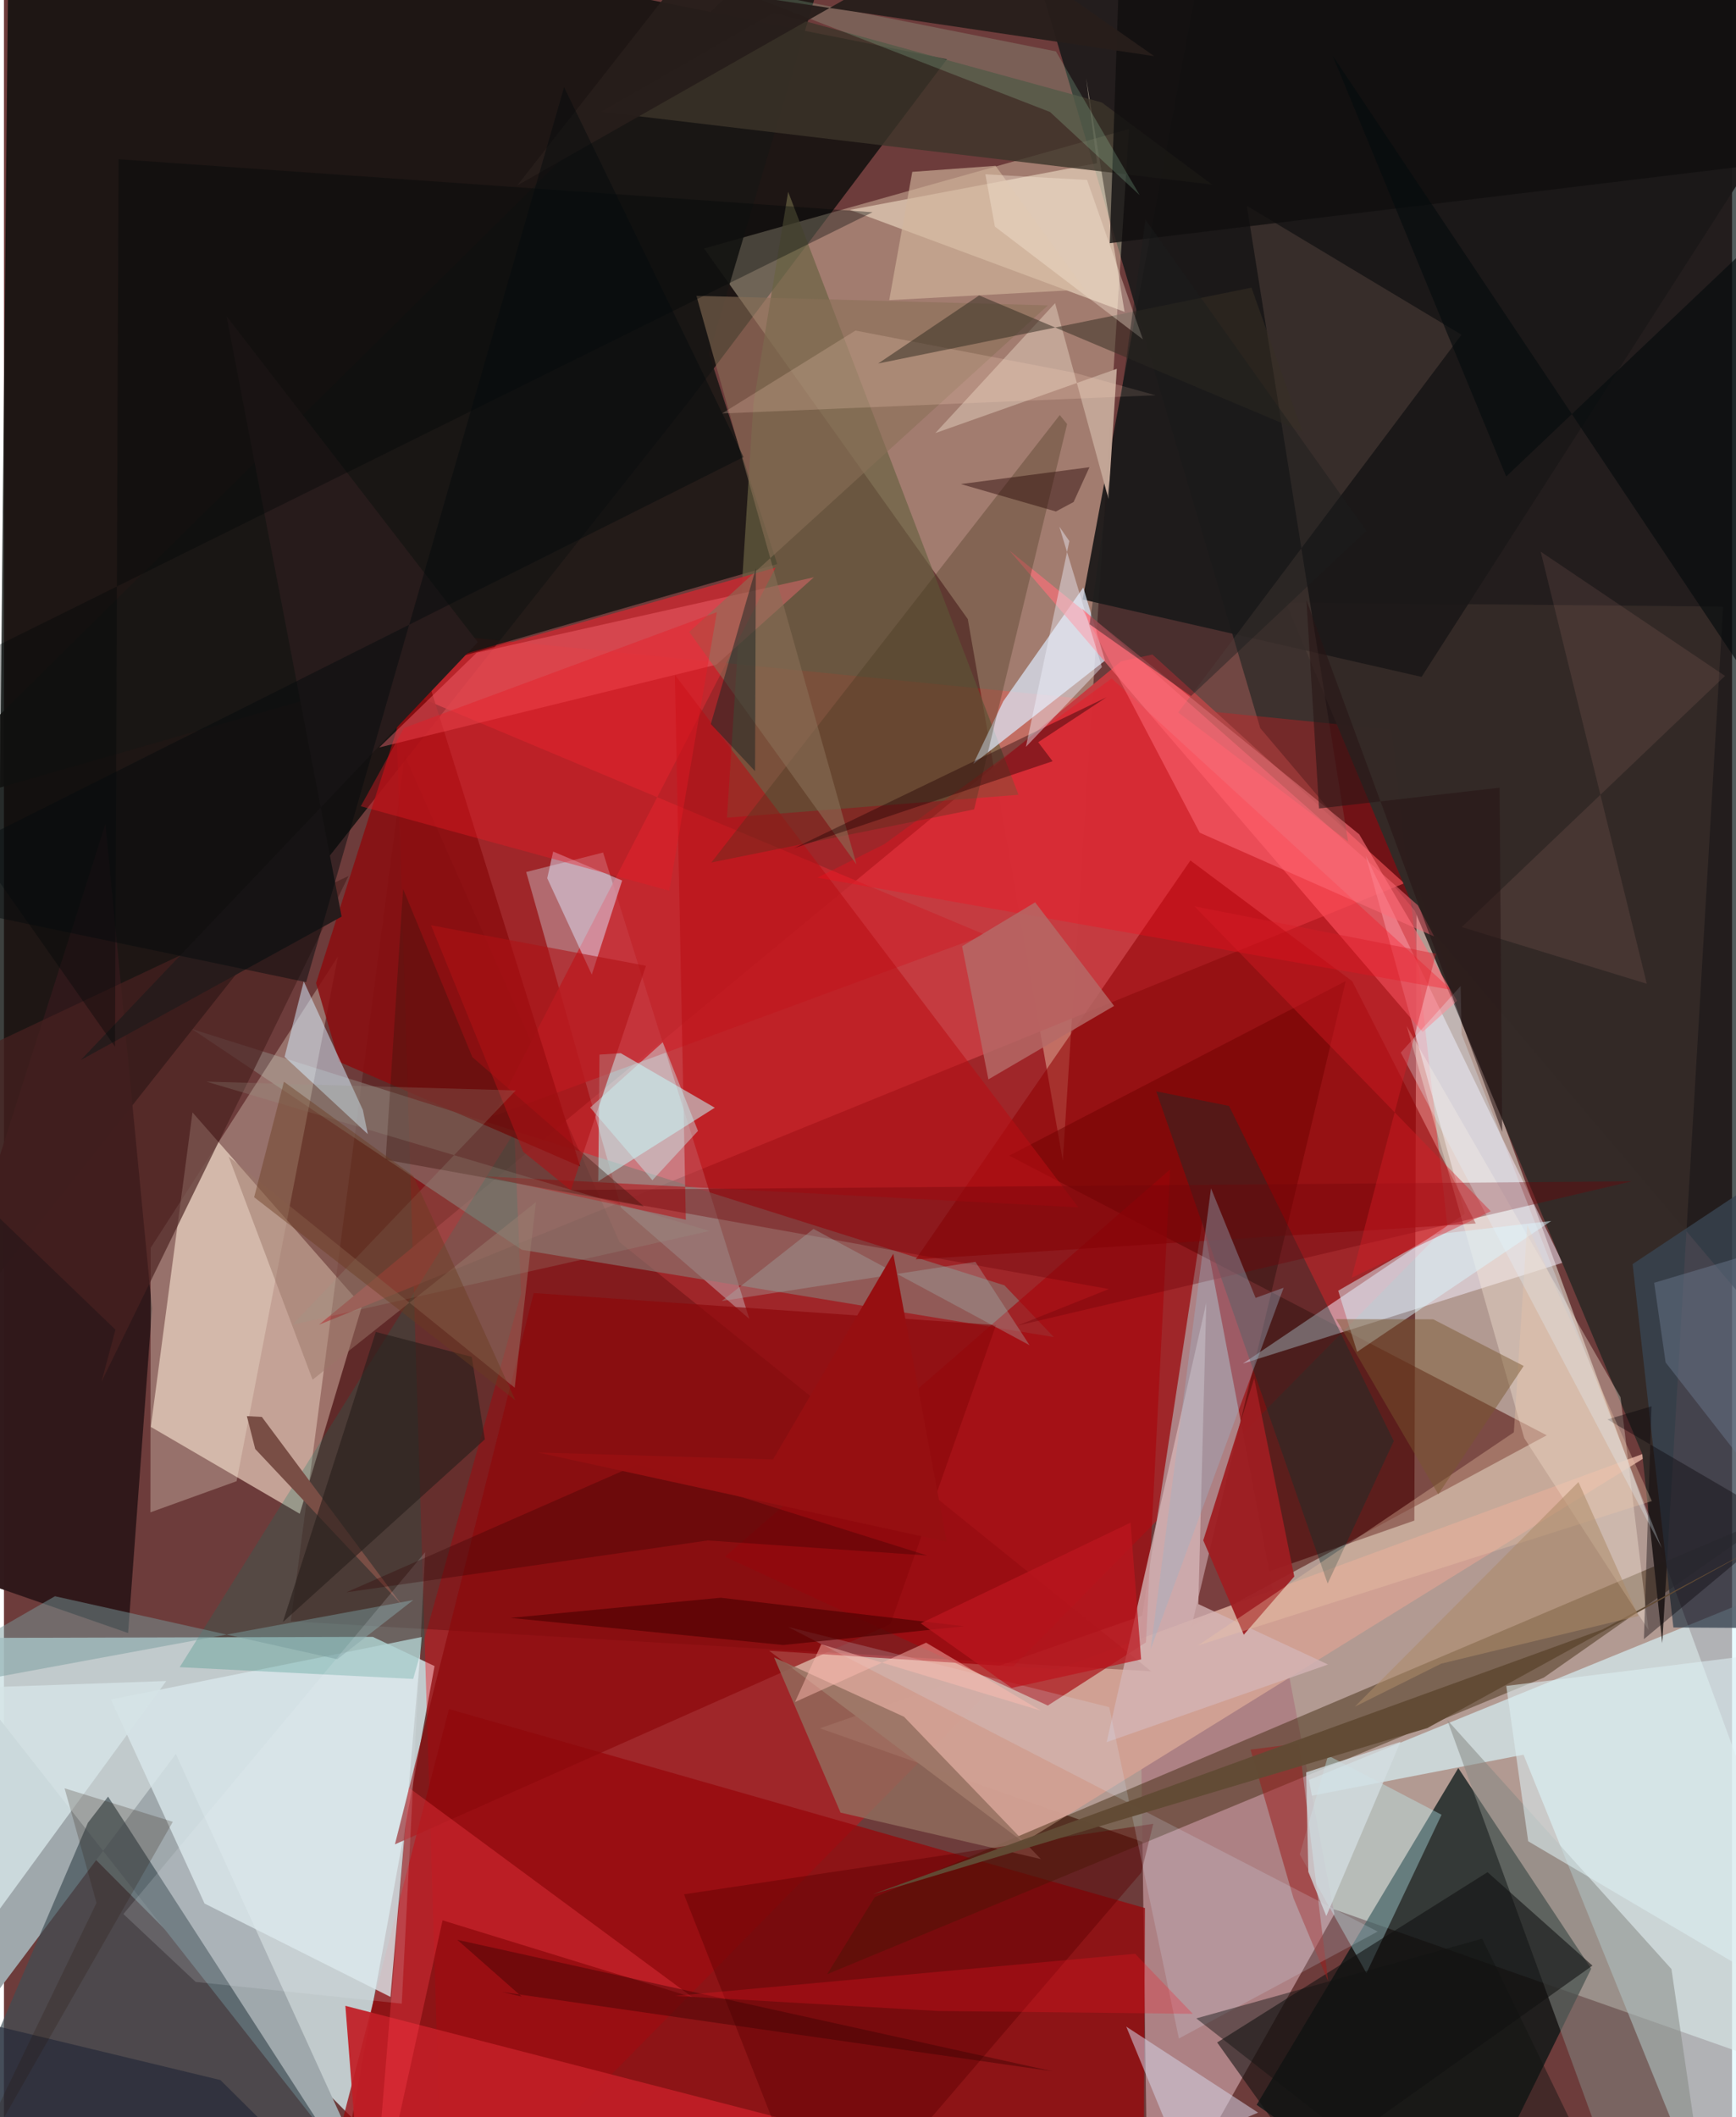 <svg xmlns="http://www.w3.org/2000/svg" width="228" height="278" viewBox="0 0 836 1024"><path fill="#6d3c3b" d="M0 0h836v1024H0z"/><path fill="#dcd4c8" fill-opacity=".616" d="M682.309 735.443l1.085-307.165L898 1013.067 394.75 835.923z"/><path fill="#d0e2e5" fill-opacity=".851" d="M178.434 791.689l29.867 14.13-39.906 218.472L-62 792.333z"/><path fill="#080c0a" fill-opacity=".784" d="M2.532-62l-6.814 680.603 335.216-423.91L456.199 28.634z"/><path fill="#01100f" fill-opacity=".678" d="M487.953-52.375L832.539-62 898 694.73 607.77 352.19z"/><path fill="#f5020b" fill-opacity=".373" d="M698.254 592.808l-26.917-239.911-482.831-48.267L212.499 1086z"/><path fill="#ffefca" fill-opacity=".361" d="M338.662 120.18l127.615 179.251 45.972 261.99 32.002-499.027z"/><path fill="#f4dac8" fill-opacity=".647" d="M91.21 538.02L71.047 690.135l72.047 42.026 30.141-100.584z"/><path fill="#011112" fill-opacity=".706" d="M703.563 855.147l-97.552 162.872 96.12 67.981 65.733-133.812z"/><path fill="#daf9ff" fill-opacity=".624" d="M830.095 1083.466L735.123 848.68l-140.866 27.307L898 752.2z"/><path fill="#ad8184" d="M579.848 590.213l63.785 335.504L553.481 1086l-4.121-296.057z"/><path fill="#97070b" fill-opacity=".757" d="M215.298 826.623L148.144 1086H551.2l.786-163.137z"/><path fill="#c53c41" fill-opacity=".992" d="M555.603 316.58l-15.101 3.243-388.08 320.893 525.01-213.502z"/><path fill="#d7f7ff" fill-opacity=".329" d="M289.848 412.345l-37.208 9.414 45.902 162.364 62.062 53.798z"/><path fill="#30191b" fill-opacity=".992" d="M-62 747.415L60.06 789.84l11.56-156.857L49.1 398.46z"/><path fill="#4d0400" fill-opacity=".525" d="M486.269 558.94l162.88-84.485-74.707 312.391L746.361 694.2z"/><path fill="#9fa8ac" d="M182.525 1066.51L-62 755.23v286.44L83.158 848.34z"/><path fill="#d1a093" fill-opacity=".98" d="M802.327 699.702L509.52 807.407l-139.33-8.995 123.072 92.662z"/><path fill="#3b2408" fill-opacity=".455" d="M744.944 811.393l112.852-79.03-436.542 185.244-23.01 37.235z"/><path fill="#f4ecfb" fill-opacity=".522" d="M753.977 610.76l-95.154-196.778 47.956 173.056-107.42 72.48z"/><path fill="#450000" fill-opacity=".302" d="M193.884 365.353l-55.11 418.784 416.203 24.207L297.775 600.73z"/><path fill="#332a27" fill-opacity=".984" d="M620.11 291.406l172.46 411.88 9.677 91.443 29.447-501.338z"/><path fill="#191614" fill-opacity=".875" d="M410.37-61.958L341.052 170.99 374.1 272.827-52.28 395.395z"/><path fill="#887872" fill-opacity=".631" d="M484.001 621.67l23.89 25.028-257.366-42.222-159.65-106.773z"/><path fill="#6a6243" fill-opacity=".694" d="M490.81 384.409l-141.021 11.077 12.814-200.34 16.77-102.388z"/><path fill="#c92930" fill-opacity=".82" d="M236.45 539.978l136.842-265.442-192.5 54.31L474.725 452.15z"/><path fill="#dae8eb" fill-opacity=".78" d="M97.042 920.672l-45.29-98.67 150.365-30.25L186.98 965.83z"/><path fill="#fbedd5" fill-opacity=".514" d="M528.8 78.929l-119.525 22.595 132.84 49.312-18.59-113.075z"/><path fill="#1b1818" fill-opacity=".929" d="M898-3.603L685.809 327.382l-163.974-37.43L575.954-1.13z"/><path fill="#a7070d" fill-opacity=".655" d="M552.445 794.371l11.72-228.749-215.368 187.295 156.189 71.992z"/><path fill="#f6ead5" fill-opacity=".31" d="M161.56 462.612L70.997 603.535l-.146 127.929 41.695-15.059z"/><path fill="#3f4d55" fill-opacity=".675" d="M163.685 1044.37L-46.99 1086l87.61-204.397 9.759-12.647z"/><path fill="#dce8f9" fill-opacity=".714" d="M532.673 319.508l-10.522-35.363-38.719 55.045-14.483 30.273z"/><path fill="#ff6e79" fill-opacity=".635" d="M486.401 266.251l199.914 232.85 16.67-15.007-47.337-80.552z"/><path fill="#900003" fill-opacity=".553" d="M712.015 591.759l-59.79-117.213-78.246-58.368-132.912 192.95z"/><path fill="#fff2df" fill-opacity=".341" d="M735.467 695.559l-56.873-199.33 103.471 179.587 13.503 112.529z"/><path fill="#c01f26" fill-opacity=".929" d="M174.205 1086h265.373l10.537-42.346-284.943-73.503z"/><path fill="#017564" fill-opacity=".224" d="M250.162 625.687l-3.227-78.125-161.92 258.794 112.972 5.684z"/><path fill="#d4b4b6" fill-opacity=".776" d="M581.652 630.144l-3.844 145.692 62.726 29.222-107.1 37.575z"/><path fill="#8b0e10" fill-opacity=".851" d="M150.982 475.49l50.47-158.419 77.301 247.109-116.627-50.626z"/><path fill="#b90d13" fill-opacity=".545" d="M324.569 326.365l5.296 263.585-97.238-21.009 287.12 15.011z"/><path fill="#0b312e" fill-opacity=".376" d="M672.365 696.995l-31.997 68.91-82.929-238.051 35.229 7.045z"/><path fill="#c5fdfe" fill-opacity=".525" d="M287.513 571.35l.568-61.276 10.314-.676 45.48 26.361z"/><path fill="#858983" fill-opacity=".529" d="M773.498 1038.33l-75.279-206.454 108.464 120.489 17.793 121.116z"/><path fill="#c2f9ff" fill-opacity=".353" d="M626.879 896.918l13.697-47.831 54.894 28.639-36.345 76.6z"/><path fill="#7c6358" fill-opacity=".29" d="M650.243 407.001l-82.187-62.391 137.073-182.703-103.858-62.353z"/><path fill="#492120" fill-opacity=".671" d="M166.683 423.695L-62 531.541 53.936 643.127l-6.755 25.189z"/><path fill="#101010" fill-opacity=".573" d="M586.918 987.867l43.547 61.067 137.994-98.235-50.744-45.196z"/><path fill="#394653" fill-opacity=".78" d="M897.546 538.563L787.894 611.4l19.733 175.754 90.373.53z"/><path fill="#8c080b" fill-opacity=".675" d="M479.918 640.9l-51.101 144.651-239.671 106.496 67.135-266.65z"/><path fill="#9f1d22" fill-opacity=".937" d="M604.847 666.648l19.377 95.848-24.429 28.163-19.602-45.649z"/><path fill="#dfe5fc" fill-opacity=".494" d="M265.69 411.882l33.37 13.998-14.685 45.529-21.557-46.645z"/><path fill="#3d352a" fill-opacity=".8" d="M288.86 54.068l295.608 35.228-53.36-39.737L372.43 6.086z"/><path fill="#ff6d77" fill-opacity=".404" d="M391.796 279.209l-47.122 42.264-163.138 40.045 47.124-45.79z"/><path fill="#d6edff" fill-opacity=".514" d="M176.01 548.513l-2.371-11.647-28.608-62.203-9.268 36.482z"/><path fill="#ff0719" fill-opacity=".298" d="M393.517 424.489l306.761 54.299-164.382-150.653-109.974 80.141z"/><path fill="#926e5d" fill-opacity=".804" d="M372.562 801.617l62.861 28.723 66.2 68.813-96.913-22.464z"/><path fill="#43361d" fill-opacity=".329" d="M510.768 200.736l3.562 4.375-44.996 186.361-127.116 25.681z"/><path fill="#c3a697" fill-opacity=".98" d="M450.573 209.47l57.934-62.843 25.826 94.715 4.032-62.947z"/><path fill="#dbf7ff" fill-opacity=".486" d="M692.535 597.06l56.01-6.54-93.931 63.334-9.143-29.59z"/><path fill="#d4d1e4" fill-opacity=".545" d="M586.519 1086H456.574l150.147-64.201-63.787-41.597z"/><path fill="#d5e4e6" fill-opacity=".816" d="M78.53 813.045L-62 1005.33V754.74v63.24z"/><path fill="#710508" fill-opacity=".376" d="M534.563 623.466l-44.3 17.69 297.246-69.8-519.994 4.266z"/><path fill="#9cb2c6" fill-opacity=".384" d="M619.08 622.826l-13.57 4.922-21.574-53.001-29.218 223.007z"/><path fill="#9b1d1c" fill-opacity=".525" d="M623.822 918.052l-20.762-71.846 23.462-2.986 14.1 115.1z"/><path fill="#8a6f57" fill-opacity=".576" d="M412.42 418.067l-77.425-274.985 170.043 4.62-173.52 157.932z"/><path fill="#5d0000" fill-opacity=".427" d="M550.156 905.759L395.648 1086l-66.675-169.783 227.04-34.111z"/><path fill="#9a7668" fill-opacity=".494" d="M247.088 671.19l10.279-89.791-108.054 85.912-40.607-107.893z"/><path fill="#271b1b" d="M229.244 310.604L107.73 153.032l55.62 290.306-126.123 69.328z"/><path fill="#b56a67" fill-opacity=".824" d="M476.247 522.057l60.802-35.523-38.195-50.101-35.328 21.24z"/><path fill="#ff404b" fill-opacity=".337" d="M333.173 966.06L195.777 864.584 177.532 1086l34.657-157.203z"/><path fill="#deeff3" fill-opacity=".565" d="M726.777 815.421l10.602 75.134 131.708 77.686 10.55-171.814z"/><path fill="#e81a25" fill-opacity=".396" d="M344.892 296.07l-23.02 134.742-149.245-40.85 20.905-37.884z"/><path fill="#3a140c" fill-opacity=".38" d="M226.597 511.291l-33.509-81.344-8.439 130.956 124.943 22.601z"/><path fill="#100f0f" fill-opacity=".776" d="M541.192-62H898L846.216 79.91l-311.253 37.7z"/><path fill="#d8ebfd" fill-opacity=".192" d="M568.404 985.954l-33.713-160.261-155.437-38.832 285.297 147.365z"/><path fill="#794e45" d="M117.523 684.939l7.24.374 67.809 91.032-71.017-75.522z"/><path fill="#789a9c" fill-opacity=".486" d="M198.01 773.894l-36.784 28.63-136.553-30.483L-62 821.953z"/><path fill="#000707" fill-opacity=".353" d="M-62 341.415L53.738 506.25l1.708-429.246 364.768 25.64z"/><path fill="#060006" fill-opacity=".38" d="M775.71 686.538l85.332 49.851-67.686 56.41 3.693-112.625z"/><path fill="#271e1b" fill-opacity=".616" d="M226.302 656.258l-46.411-12.052-44.96 140.34 97.712-88.382z"/><path fill="#b5f4c7" fill-opacity=".192" d="M508.905 24.868L348.24-7.092l157.812 61.256 43.404 40.242z"/><path fill="#210004" fill-opacity=".408" d="M533.326 337.29L382.23 410.236l125.074-42.058-6.96-9.193z"/><path fill="#a5b7b4" fill-opacity=".329" d="M469.97 610.306l26.201 40.341-104.543-56.262-44.336 34.858z"/><path fill="#d2b69d" fill-opacity=".631" d="M428.27 145.176l94.777-5.16-43.345-59.83-40.281 2.934z"/><path fill="#b01115" fill-opacity=".565" d="M274.238 575.69l-23.058-18.621-44.582-109.56 103.992 19.609z"/><path fill="#050b0e" fill-opacity=".639" d="M898 67.858l-12.297 322.96-242.898-363.86 83.94 203.492z"/><path fill="#efc6a9" fill-opacity=".333" d="M577.614 795.878l219.59-69.864-60.263-133.648-6.5 100.397z"/><path fill="#78572e" fill-opacity=".467" d="M693.893 722.735l-49.466-84.704 47.017.075 43.759 22.566z"/><path fill="#f0f3fe" fill-opacity=".424" d="M494.39 361.234l36.768-38.57-20.591-67.947 4.838 6.992z"/><path fill="#f7ada2" fill-opacity=".102" d="M705.233 448.38l89.534 27.438-51.338-209 89.174 60.096z"/><path fill="#9b9786" fill-opacity=".231" d="M97.927 523.146l243.376 72.228-201.759 45.366 108.057-113.336z"/><path fill="#1d2725" fill-opacity=".51" d="M363.362 372.993l-21.397-22.8 21.798-75.37-.107 22.458z"/><path fill="#6c798e" fill-opacity=".467" d="M803.87 658.977L898 779.637v-188.86l-99.684 29.663z"/><path fill="#c9f8fb" fill-opacity=".408" d="M313.698 570.837l22.051-23.844-17.04-42.882-35.117 31.583z"/><path fill="#4e0000" fill-opacity=".647" d="M464.528 786.575l-87.557 9.059-131.926-13.115 101.694-9.756z"/><path fill="#1e2434" fill-opacity=".58" d="M-62 965.874l166.716 40.172L185.227 1086H-62z"/><path fill="#fcd3bc" fill-opacity=".22" d="M347.388 199.983l64.55-40.096 106.038 20.434 39.138 10.857z"/><path fill="#340000" fill-opacity=".392" d="M250.457 965.674l-9.527-2.239 266.289 38.368-287.884-63.562z"/><path fill="#e5f4ff" fill-opacity=".29" d="M704.705 476.914l-28.953 32.192L802.043 748.84l-96.879-248.7z"/><path fill="#ebf3fa" fill-opacity=".153" d="M192.44 969.095l-99.7-10.514-34.958-32.828L203.768 750.73z"/><path fill="#ff6c7a" fill-opacity=".514" d="M578.46 402.735L521.6 294.35l162.408 143.525 7.864 15.046z"/><path fill="#271e1b" fill-opacity=".953" d="M324.301-7.306l232.167 34.47-88.75-62.098L248.365 89.653z"/><path fill="#d81d25" fill-opacity=".404" d="M692.748 461.286l-116.793-22.921 143.332 147.473-67.336 32.218z"/><path fill="#d4dee2" fill-opacity=".761" d="M675.6 842.462l-35.884 84.277-8.702-21.413-1.048-48.101z"/><path fill="#060b0e" fill-opacity=".482" d="M357.792 221.073L-62 431.517l208.2 43.531 124.777-432.86z"/><path fill="#111311" fill-opacity=".447" d="M717.014 1086l61.07-18.42-62.94-129.917-138.333 38.56z"/><path fill="#300" fill-opacity=".318" d="M165.618 770.153l140.876-61.876 140.065 44.057-106.17-7.259z"/><path fill="#614b35" fill-opacity=".976" d="M420.299 916.17l268.251-80.34 165.718-91.118-80.965 43.413z"/><path fill="#693c1f" fill-opacity=".427" d="M247.38 677.234l-49.407-108.566-62.536-45.473-14.407 55.86z"/><path fill="#382f24" fill-opacity=".533" d="M471.774 142.883l156.386 65.944-24.642-69.713-180.614 36.698z"/><path fill="#220200" fill-opacity=".424" d="M517.477 242.79l7.656-16.822-62.215 8.155 45.987 13.264z"/><path fill="#291516" fill-opacity=".58" d="M630.112 290.32l6.081 100.704 87.346-10.045 1.268 166.54z"/><path fill="#ad8a69" fill-opacity=".549" d="M653.532 825.454L761.7 716.816l28.974 64.764-95.342 23.05z"/><path fill="#271509" fill-opacity=".216" d="M44.778 920.362l-15.444-55.42 52.358 16.188L-35.265 1086z"/><path fill="#fbebdc" fill-opacity=".353" d="M474.784 84.302l4.607 25.299 71.596 54.543-27.012-77.101z"/><path fill="#960f12" fill-opacity=".996" d="M430.228 606.413l25.837 139.258-197.84-43.163 113.824 3.385z"/><path fill="#f71725" fill-opacity=".259" d="M451.837 972.639l123.294 1.371-27.885-29.038-222.668 20.362z"/><path fill="#ffbeb3" fill-opacity=".471" d="M446.116 794.51l-63.427 28.714 12.692-27.962 106.163 32.105z"/><path fill="#bb161e" fill-opacity=".741" d="M443.505 785.148l43.99 31.232 62.64-13.788-5.13-66.118z"/><path fill="#1c1e1e" fill-opacity=".424" d="M659.11 256.762L552.233 106.226l-27.019 195.705 49.054 34.729z"/></svg>
